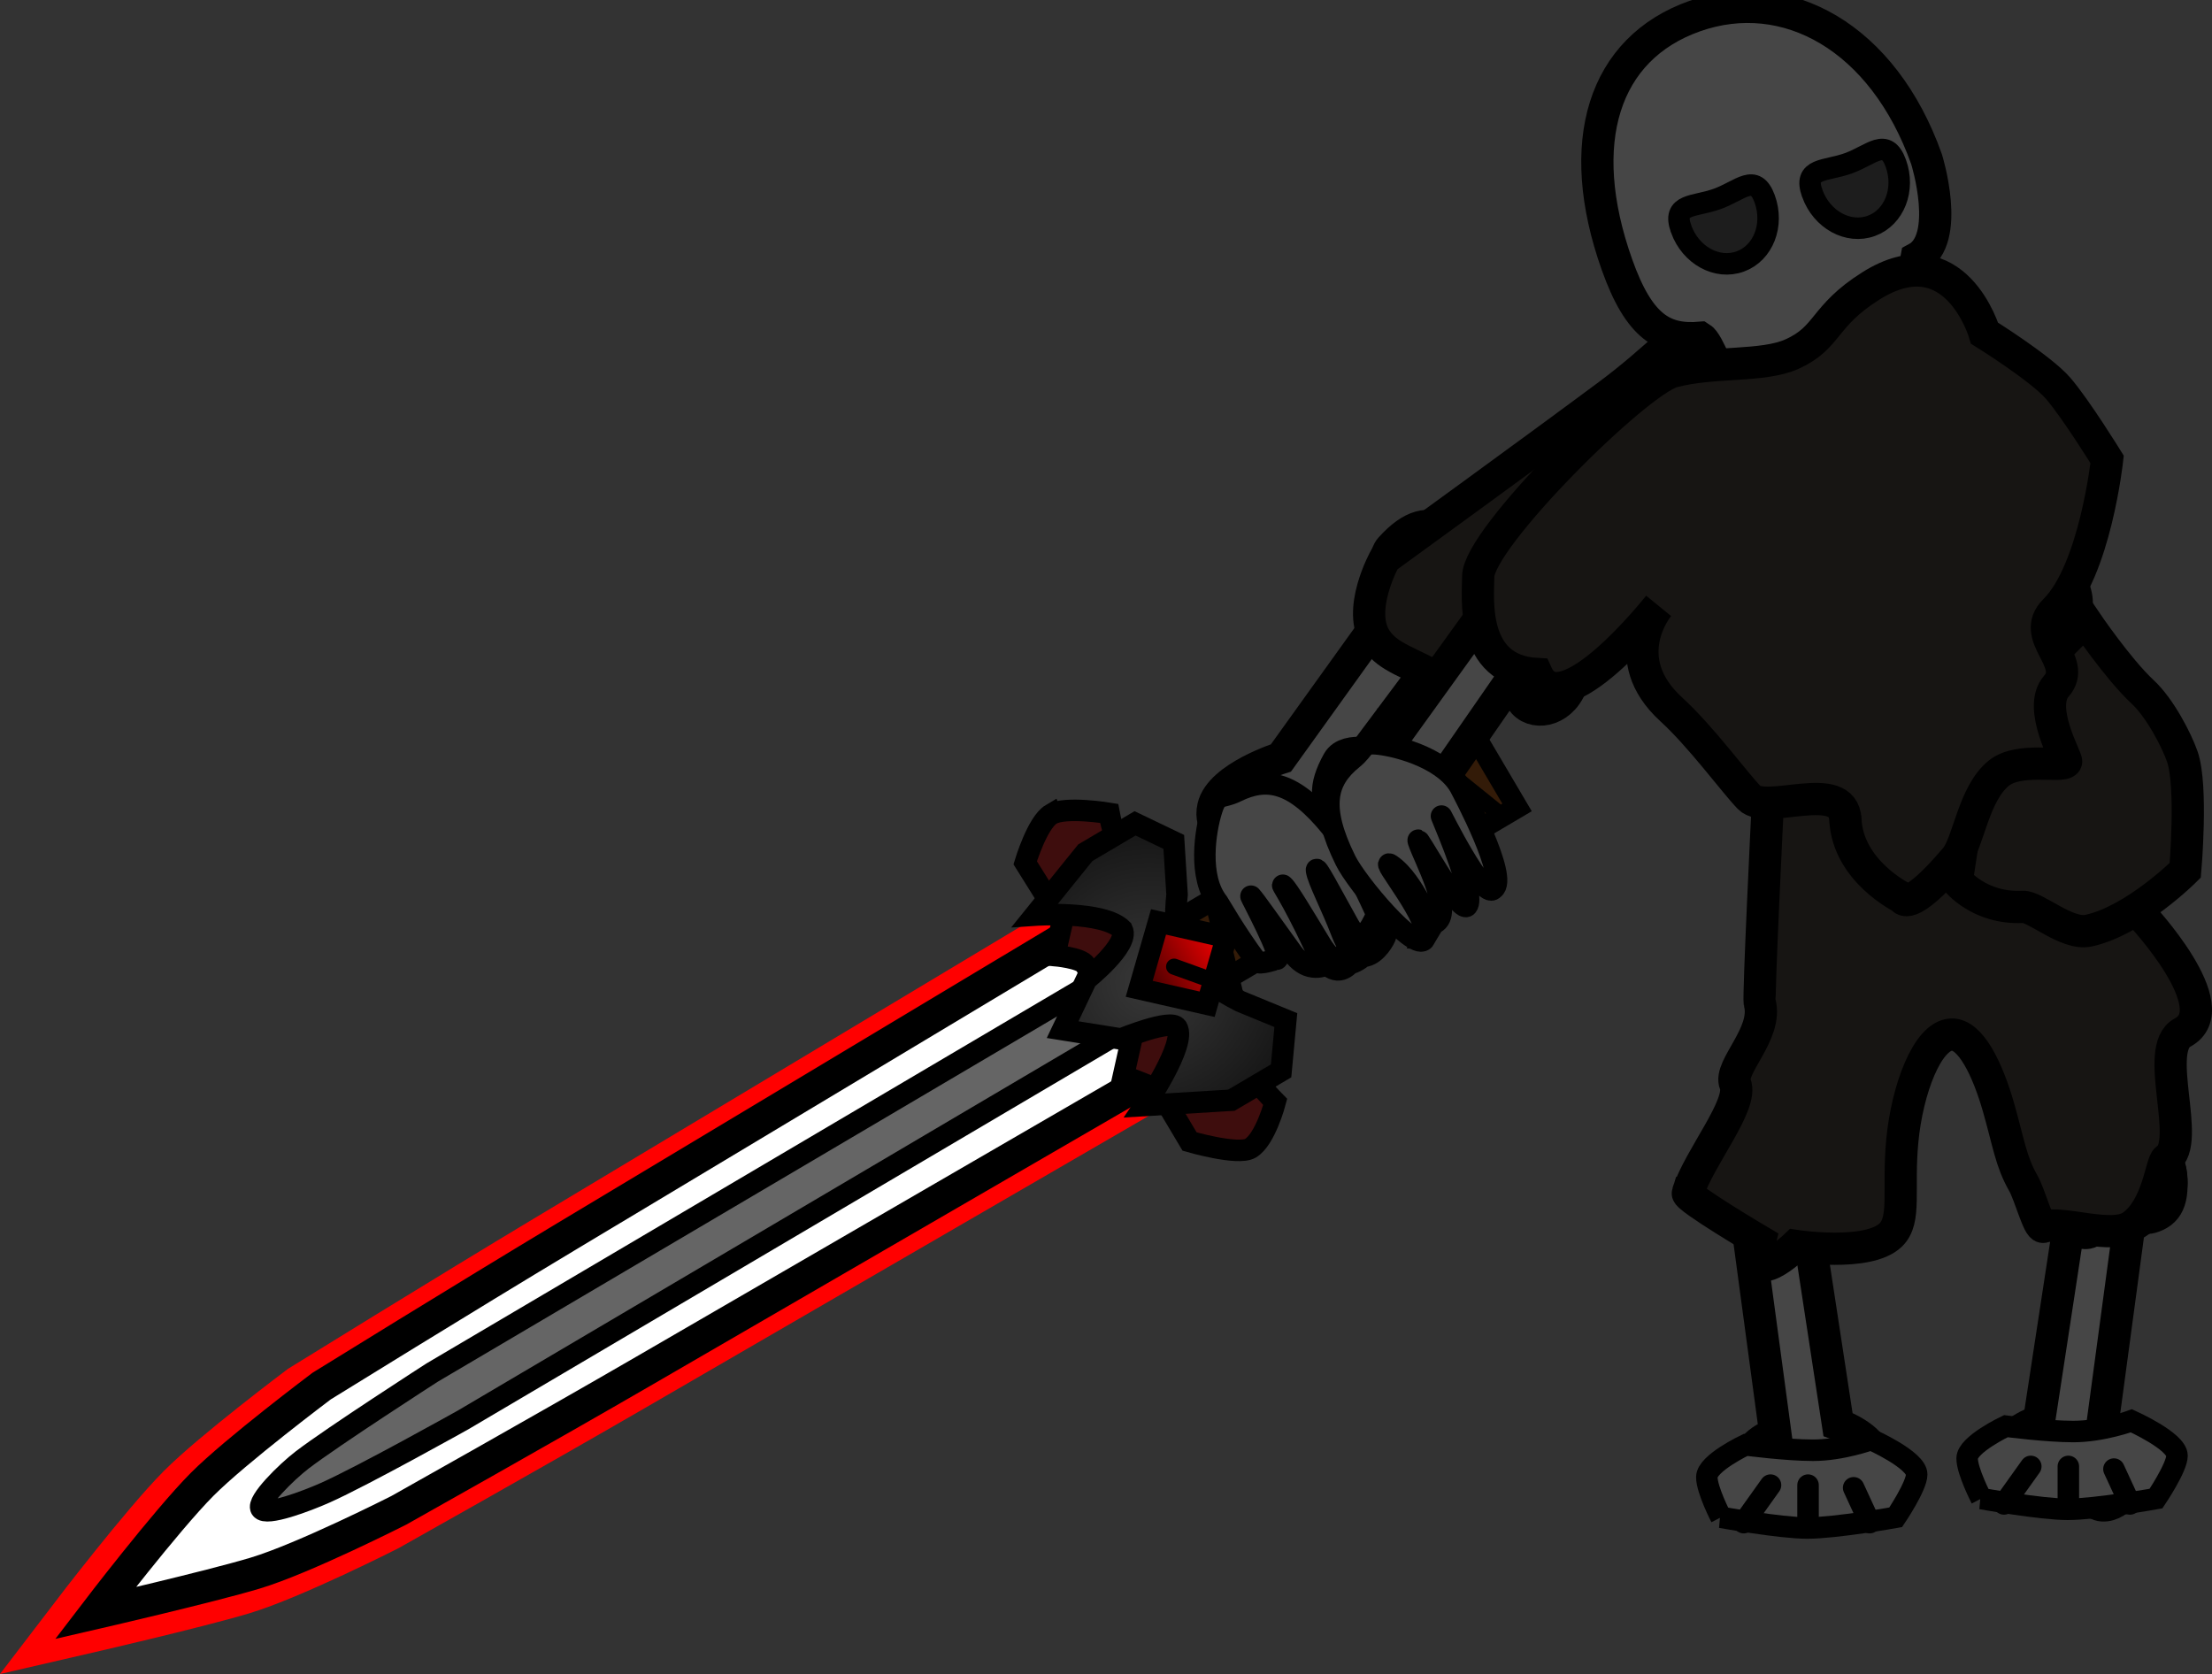 <svg version="1.1" xmlns="http://www.w3.org/2000/svg" xmlns:xlink="http://www.w3.org/1999/xlink" width="102.908" height="77.881" viewBox="0,0,102.908,77.881"><rect x="0" y="0" width="102.908" height="77.881" fill="#333333" stroke="none"/><defs><radialGradient cx="202.976" cy="169.427" r="6.686" gradientUnits="userSpaceOnUse" id="color-1"><stop offset="0" stop-color="#383838"/><stop offset="1" stop-color="#181818"/></radialGradient><linearGradient x1="202.523" y1="169.744" x2="206.584" y2="167.349" gradientUnits="userSpaceOnUse" id="color-2"><stop offset="0" stop-color="#320000"/><stop offset="1" stop-color="#ff0000"/></linearGradient><radialGradient cx="233.549" cy="138.072" r="9.237" gradientUnits="userSpaceOnUse" id="color-3"><stop offset="0" stop-color="#a2a2a2"/><stop offset="1" stop-color="#747474"/></radialGradient><radialGradient cx="224.946" cy="148.761" r="8.763" gradientUnits="userSpaceOnUse" id="color-4"><stop offset="0" stop-color="#a2a2a2"/><stop offset="1" stop-color="#747474"/></radialGradient><radialGradient cx="233.94" cy="172.512" r="7.07" gradientUnits="userSpaceOnUse" id="color-5"><stop offset="0" stop-color="#a2a2a2"/><stop offset="1" stop-color="#747474"/></radialGradient><radialGradient cx="246.42" cy="172.806" r="7.238" gradientUnits="userSpaceOnUse" id="color-6"><stop offset="0" stop-color="#a2a2a2"/><stop offset="1" stop-color="#747474"/></radialGradient><radialGradient cx="238.926" cy="152.398" r="10.211" gradientUnits="userSpaceOnUse" id="color-7"><stop offset="0" stop-color="#6e6e6e"/><stop offset="1" stop-color="#a2a2a2"/></radialGradient></defs><g transform="translate(-149.525,-123.741)"><g data-paper-data="{&quot;isPaintingLayer&quot;:true}" fill-rule="nonzero" stroke-linejoin="miter" stroke-miterlimit="10" stroke-dasharray="" stroke-dashoffset="0" style="mix-blend-mode: normal"><g><path d="M205.293,172.575c0,0 -19.517,11.316 -26.51,15.372c-4.58,2.656 -11.424,6.498 -11.424,6.498c0,0 -4.422,2.245 -6.688,2.923c-2.139,0.64 -7.429,1.859 -7.429,1.859c0,0 3.284,-4.299 4.972,-5.994c1.563,-1.569 5.558,-4.57 5.558,-4.57c0,0 6.762,-4.184 11.344,-6.933c6.957,-4.174 26.278,-15.765 26.278,-15.765z" fill="none" stroke="#ff0000" stroke-width="3" stroke-linecap="butt"/><g data-paper-data="{&quot;index&quot;:null}" stroke="#000000"><path d="M206.012,172.137c0,0 -19.517,11.316 -26.51,15.372c-4.58,2.656 -11.424,6.498 -11.424,6.498c0,0 -4.422,2.245 -6.688,2.923c-2.139,0.64 -7.429,1.859 -7.429,1.859c0,0 3.284,-4.299 4.972,-5.994c1.563,-1.569 5.558,-4.57 5.558,-4.57c0,0 6.762,-4.184 11.344,-6.933c6.957,-4.174 26.278,-15.765 26.278,-15.765z" fill="#ffffff" stroke-width="1.5" stroke-linecap="butt"/><path d="M202.539,171.238l-31.468,18.562c0,0 -4.653,2.604 -6.415,3.389c-0.864,0.385 -2.755,1.1 -2.985,0.742c-0.213,-0.332 1.172,-1.701 1.914,-2.269c1.431,-1.094 6.04,-4.062 6.04,-4.062l31.577,-18.626z" fill="#656565" stroke-width="1" stroke-linecap="butt"/><path d="M220.102,161.306l-15.743,9.286l-1.775,-3.01l15.743,-9.286z" fill="#331b08" stroke-width="1" stroke-linecap="butt"/><path d="M203.816,167.299l2.303,1.851l0.307,-3.242l1.943,1.929l-0.06,-3.189l2.37,1.672l-0.256,-2.78l2.248,1.465l0.38,-2.876l1.924,1.796l0.19,-2.904l1.869,1.409l-0.005,-2.649l2.344,1.891" fill="none" stroke-width="0.75" stroke-linecap="round"/><path d="M198.436,161.624c0.648,-0.383 2.687,-0.043 2.687,-0.043c0,0 0.267,1.448 0.838,2.417c0.543,0.921 1.379,1.342 1.887,2.203c0.283,0.48 -0.338,1.752 0.099,2.493c0.466,0.79 1.996,1.06 2.468,1.86c0.43,0.729 0.181,1.469 0.533,2.066c0.691,1.171 1.904,2.388 1.904,2.388c0,0 -0.456,1.743 -1.154,2.154c-0.582,0.343 -2.831,-0.313 -2.831,-0.313l-1.434,-2.409l-1.643,-0.649l0.349,-1.567c0,0 -1.599,-2.711 -2.121,-3.596c-0.192,-0.326 -1.43,-0.432 -1.43,-0.432l0.357,-1.556l-1.726,-2.759c0,0 0.563,-1.874 1.216,-2.259z" fill="#3e0d0d" stroke-width="1" stroke-linecap="butt"/><path d="M204.132,162.91l0.153,2.447c0,0 -0.254,2.122 0.26,2.992c0.525,0.89 2.671,1.976 2.671,1.976l2.129,0.875l-0.22,2.362l-2.313,1.365l-4.028,0.245c0,0 1.948,-2.859 1.497,-3.623c-0.257,-0.436 -2.604,0.529 -2.604,0.529l-2.716,-0.434l1.111,-2.34c0,0 2.003,-1.597 1.662,-2.317c-0.868,-0.891 -4.061,-0.671 -4.061,-0.671l2.345,-2.905l2.313,-1.365z" fill="url(#color-1)" stroke-width="1" stroke-linecap="butt"/><path d="M206.584,167.349l-0.9,3.114l-3.161,-0.718l0.9,-3.114z" fill="url(#color-2)" stroke-width="1" stroke-linecap="butt"/></g></g><path d="M214.635,151.32c0,0 -1.005,-1.432 -0.409,-2.084c0.99,-1.084 1.736,-1.233 2.609,-0.802c0.873,0.432 0.072,2.133 0.223,2.202c0.159,0.073 2.3,-0.895 3.03,-0.444c0.73,0.452 0.706,1.798 -0.556,2.459c-0.975,0.511 -2.013,0.078 -2.013,0.078l-5.768,7.721c0,0 0.564,1.265 0.557,2.049c-0.007,0.665 -1.316,1.68 -2.323,1.337c-1.007,-0.343 -0.642,-2.565 -0.677,-2.587c-0.055,-0.035 -1.075,1.143 -1.963,1.337c-0.812,0.178 -1.594,-0.344 -1.373,-1.307c0.318,-1.387 3.148,-2.278 3.148,-2.278z" data-paper-data="{&quot;index&quot;:null}" fill="#464646" stroke="#000000" stroke-width="1.5" stroke-linecap="butt"/><path d="M228.369,137.117c0,0 -1.405,1.152 -2.127,0.586c-1.2,-0.941 -1.413,-1.702 -1.034,-2.64c0.379,-0.938 2.203,-0.24 2.263,-0.402c0.063,-0.17 -1.106,-2.313 -0.695,-3.105c0.411,-0.792 1.807,-0.871 2.591,0.385c0.605,0.97 0.237,2.079 0.237,2.079l8.447,5.375c0,0 1.267,-0.683 2.08,-0.736c0.689,-0.045 1.843,1.232 1.566,2.302c-0.277,1.07 -2.607,0.865 -2.627,0.903c-0.032,0.06 1.267,1.025 1.538,1.929c0.247,0.828 -0.232,1.678 -1.247,1.524c-1.461,-0.221 -2.605,-3.083 -2.605,-3.083z" data-paper-data="{&quot;index&quot;:null}" fill="url(#color-3)" stroke="#000000" stroke-width="1.5" stroke-linecap="butt"/><path d="M204.148,168.714l2.78,1.003l-0.763,-3.166l2.464,1.194l-1.093,-2.996l2.785,0.812l-1.145,-2.546l2.602,0.655l-0.575,-2.843l2.403,1.073l-0.763,-2.808l2.226,0.726l-0.865,-2.503l2.831,1.027" fill="none" stroke="#000000" stroke-width="0.75" stroke-linecap="round"/><path d="M226.812,144.139c0,0 0.314,-2.907 1.592,-3.482c0.888,-0.399 1.543,0.255 1.528,1.074c-0.016,0.896 -0.956,2.109 -0.912,2.155c0.028,0.03 2.104,-0.753 2.631,0.154c0.526,0.907 -0.201,2.368 -0.843,2.503c-0.756,0.159 -2.088,-0.141 -2.088,-0.141l-6.344,7.067c0,0 0.619,0.919 0.314,1.96c-0.395,1.347 -1.691,1.631 -2.268,1.013c-0.578,-0.618 -0.057,-2.874 -0.158,-3.014c-0.096,-0.133 -1.585,0.971 -2.17,0.21c-0.586,-0.76 -0.586,-1.51 0.27,-2.676c0.515,-0.701 2.093,-0.008 2.093,-0.008z" data-paper-data="{&quot;index&quot;:null}" fill="url(#color-4)" stroke="#000000" stroke-width="1.5" stroke-linecap="butt"/><path d="M235.033,190.009c0,0 1.647,0.6 1.68,1.458c0.056,1.426 -0.351,1.96 -1.235,2.096c-0.884,0.135 -1.484,-1.684 -1.633,-1.656c-0.157,0.029 -0.962,2 -1.763,2.04c-0.801,0.04 -1.69,-1.062 -1.276,-2.297c0.319,-0.954 1.317,-1.18 1.317,-1.18l-1.271,-9.444c0,0 -1.235,-0.71 -1.757,-1.348c-0.443,-0.541 -0.236,-2.089 0.68,-2.37c0.916,-0.282 2.162,1.718 2.201,1.716c0.061,-0.002 -0.038,-1.521 0.436,-2.17c0.433,-0.594 1.315,-0.606 1.813,0.295c0.717,1.298 -0.608,3.589 -0.608,3.589z" data-paper-data="{&quot;index&quot;:null}" fill="#464646" stroke="#000000" stroke-width="1.5" stroke-linecap="butt"/><path d="M233.615,177.355c0,0 0.968,1.193 0.598,1.904c-0.614,1.183 -1.168,1.444 -1.898,1.176c-0.73,-0.268 -0.345,-2.004 -0.471,-2.046c-0.132,-0.043 -1.648,1.215 -2.271,0.905c-0.623,-0.31 -0.787,-1.587 0.093,-2.414c0.681,-0.639 1.538,-0.396 1.538,-0.396l3.388,-8.222c0,0 -0.606,-1.106 -0.707,-1.848c-0.085,-0.63 0.784,-1.799 1.606,-1.636c0.822,0.163 0.843,2.322 0.873,2.337c0.047,0.024 0.672,-1.252 1.329,-1.578c0.601,-0.298 1.273,0.07 1.234,1.015c-0.056,1.362 -2.112,2.658 -2.112,2.658z" data-paper-data="{&quot;index&quot;:null}" fill="url(#color-5)" stroke="#000000" stroke-width="1.5" stroke-linecap="butt"/><g stroke="#000000" stroke-width="1"><path d="M229.589,194.331c0,0 -0.658,-1.27 -0.658,-1.871c0,-0.643 1.803,-1.497 1.803,-1.497c0,0 1.895,0.249 3.136,0.249c1.346,0 2.703,-0.499 2.703,-0.499c0,0 2.122,0.949 2.122,1.622c0,0.549 -0.977,1.996 -0.977,1.996c0,0 -2.784,0.499 -4.117,0.499c-1.258,0 -4.013,-0.499 -4.013,-0.499z" fill="#464646" stroke-linecap="butt"/><path d="M231.894,192.834l-1.247,1.746" fill="none" stroke-linecap="round"/><path d="M233.64,194.705v-1.871" fill="none" stroke-linecap="round"/><path d="M236.509,194.58l-0.748,-1.622" fill="none" stroke-linecap="round"/></g><path d="M245.805,180.57c0,0 -1.325,-2.291 -0.608,-3.589c0.498,-0.901 1.38,-0.889 1.813,-0.295c0.473,0.65 0.375,2.168 0.436,2.17c0.039,0.001 1.285,-1.998 2.201,-1.716c0.916,0.282 1.123,1.829 0.68,2.37c-0.522,0.638 -1.757,1.348 -1.757,1.348l-1.271,9.444c0,0 0.997,0.226 1.317,1.18c0.413,1.235 -0.476,2.337 -1.276,2.297c-0.801,-0.04 -1.606,-2.011 -1.763,-2.04c-0.149,-0.028 -0.749,1.792 -1.633,1.656c-0.884,-0.135 -1.291,-0.67 -1.235,-2.096c0.034,-0.857 1.68,-1.458 1.68,-1.458z" data-paper-data="{&quot;index&quot;:null}" fill="#464646" stroke="#000000" stroke-width="1.5" stroke-linecap="butt"/><g stroke="#000000" stroke-width="1"><path d="M241.699,193.46c0,0 -0.658,-1.27 -0.658,-1.871c0,-0.643 1.803,-1.497 1.803,-1.497c0,0 1.895,0.249 3.136,0.249c1.346,0 2.703,-0.499 2.703,-0.499c0,0 2.122,0.949 2.122,1.622c0,0.549 -0.977,1.996 -0.977,1.996c0,0 -2.784,0.499 -4.117,0.499c-1.258,0 -4.013,-0.499 -4.013,-0.499z" fill="#464646" stroke-linecap="butt"/><path d="M242.756,193.71l1.247,-1.746" fill="none" stroke-linecap="round"/><path d="M245.75,191.964v1.871" fill="none" stroke-linecap="round"/><path d="M247.871,192.088l0.748,1.622" fill="none" stroke-linecap="round"/></g><path d="M238.054,142.25c0,0 -1.919,1.254 -4.139,2.627c-0.766,0.473 -5.901,0.707 -7.818,2.928c-2.487,2.882 -3.381,4.53 -3.381,4.53c0,0 -4.775,3.817 -6.013,3.115c-1.655,-0.939 -2.548,-1.09 -3.135,-1.924c-0.966,-1.372 0.387,-3.802 0.387,-3.802c0,0 7.119,-5.167 10.403,-7.612c2.363,-1.759 3.107,-2.861 4.803,-3.717c1.355,-0.683 3.655,-1.961 5.624,-2.553c1.745,-0.525 3.254,-0.406 3.254,-0.406c0,0 -0.078,1.343 1.023,2.276c1.326,1.124 -1.007,4.536 -1.007,4.536z" fill="#171513" stroke="#000000" stroke-width="1.5" stroke-linecap="butt"/><path d="M239.062,158.668c0,0 -2.462,-0.532 -3.515,-2.043c-0.642,-0.922 -0.97,-2.91 -1.934,-4.824c-0.952,-1.891 -2.353,-1.345 -3.143,-2.585c-0.533,-0.837 -0.665,-3.831 -0.665,-3.831" fill="none" stroke="#000000" stroke-width="1.5" stroke-linecap="round"/><path d="M248.916,177.027c0,0 1.491,0.403 1.589,1.218c0.163,1.356 -0.151,1.909 -0.915,2.131c-0.764,0.221 -1.434,-1.455 -1.563,-1.413c-0.135,0.044 -0.683,2.011 -1.381,2.133c-0.698,0.121 -1.565,-0.839 -1.302,-2.062c0.204,-0.945 1.06,-1.264 1.06,-1.264l-1.868,-8.891c0,0 -1.139,-0.55 -1.647,-1.105c-0.431,-0.471 -0.373,-1.971 0.407,-2.336c0.78,-0.364 2.032,1.416 2.066,1.411c0.053,-0.009 -0.154,-1.449 0.208,-2.119c0.332,-0.613 1.104,-0.716 1.612,0.093c0.732,1.165 -0.246,3.492 -0.246,3.492z" data-paper-data="{&quot;index&quot;:null}" fill="url(#color-6)" stroke="#000000" stroke-width="1.5" stroke-linecap="butt"/><path d="M238.947,159.493c-0.117,-1.45 -0.008,-1.927 -0.334,-3.423c-0.5,-2.221 -5.281,3.527 -6.245,0.102c-0.964,-3.425 5.378,-2.325 5.004,-4.265c-1.148,-2.953 -5.25,3.161 -6.607,-0.35c-1.356,-3.511 5.661,-2.384 5.157,-4.158c-0.248,-1.639 -1.646,-0.719 -3.108,-0.561c-0.152,0.016 -2.846,1.43 -3.803,0.023c-1.04,-1.529 1.857,-2.622 1.857,-2.622c0,0 1.393,-0.042 2.525,-0.454c0.2,-0.073 -1.287,-3.29 -1.027,-3.393c0.617,-0.243 3.564,-1.337 3.564,-1.337c0,0 0.993,3.279 1.306,3.165c1.574,-0.572 2.836,-1.231 2.836,-1.231c0,0 2.059,-0.163 2.547,0.914c0.262,0.579 -1.355,1.386 -2.686,2.31c-1.145,0.795 -2.474,0.875 -2.065,2.155c0.772,2.632 5.126,-3.35 6.468,0.105c1.342,3.456 -5.635,2.231 -4.745,4.53c0.661,2.046 5.358,-2.928 6.435,0.168c1.076,3.096 -5.765,1.857 -4.893,4.055c0.394,1.075 0.903,2.024 1.518,2.992c2.526,3.978 3.843,-2.983 6.436,0.366c2.593,3.348 0.291,2.87 -2.127,5.198c-0.823,0.792 -4.137,-1.506 -4.922,-1.045c-1.56,0.916 -1.671,3.563 -2.448,3.852c-2.071,0.769 -4.378,0.751 -4.539,-2.678c0,0 0.159,-0.772 1.275,-1.562c0.862,-0.611 2.776,-0.919 2.62,-2.855z" data-paper-data="{&quot;index&quot;:null}" fill="url(#color-7)" stroke="#000000" stroke-width="1.5" stroke-linecap="butt"/><path d="M218.982,151.672c0,0 -0.051,-2.8 1.095,-3.5c0.796,-0.486 1.497,0.057 1.581,0.837c0.093,0.853 -0.655,2.119 -0.608,2.158c0.03,0.025 1.909,-0.969 2.519,-0.17c0.609,0.799 0.093,2.275 -0.5,2.48c-0.7,0.242 -2.001,0.117 -2.001,0.117l-5.179,7.479c0,0 0.699,0.799 0.534,1.825c-0.213,1.327 -1.41,1.754 -2.034,1.235c-0.623,-0.518 -0.399,-2.725 -0.512,-2.845c-0.107,-0.115 -1.389,1.113 -2.037,0.461c-0.648,-0.652 -0.738,-1.364 -0.065,-2.575c0.405,-0.728 1.988,-0.259 1.988,-0.259z" data-paper-data="{&quot;index&quot;:null}" fill="#464646" stroke="#000000" stroke-width="1.5" stroke-linecap="butt"/><path d="M239.211,140.659l-2.435,0.894l-0.524,-1.637l-0.444,0.151l0.578,1.666l-2.579,0.896l-0.588,-1.643l-0.396,0.138l0.526,1.697l-2.183,0.767c0,0 -0.908,-1.062 -1.14,-1.714c-0.534,-0.583 -0.991,-2.174 -1.389,-2.418c-1.692,0.143 -2.843,-0.462 -3.888,-3.407c-2.016,-5.679 -0.632,-10.06 3.623,-11.56c4.255,-1.5 8.766,0.981 10.782,6.66c0,0 1.169,3.74 -0.471,4.614c-0.205,1.065 0.049,1.755 0.154,2.779z" fill="#464646" stroke="#000000" stroke-width="1.5" stroke-linecap="butt"/><path d="M233.839,132.746c-0.444,-1.22 0.613,-1.021 1.685,-1.411c1.072,-0.39 1.754,-1.221 2.198,-0.001c0.444,1.22 -0.066,2.525 -1.138,2.915c-1.072,0.39 -2.301,-0.283 -2.745,-1.503z" fill="#1d1d1d" stroke="#000000" stroke-width="1" stroke-linecap="butt"/><path d="M227.739,134.403c-0.444,-1.22 0.613,-1.021 1.685,-1.411c1.072,-0.39 1.754,-1.221 2.198,-0.001c0.444,1.22 -0.066,2.525 -1.138,2.915c-1.072,0.39 -2.301,-0.283 -2.745,-1.503z" fill="#1d1d1d" stroke="#000000" stroke-width="1" stroke-linecap="butt"/><path d="M213.608,166.347c0.909,2.01 1.053,-1.356 0.644,-1.317c-0.47,0.045 -1.022,3.464 -1.982,1.748c-0.849,-1.518 -1.549,-2.868 -1.496,-2.534c0.077,0.477 0.677,1.591 1.181,2.904c0.958,2.493 2.282,-0.113 2.022,0.029c-0.516,0.281 -1.661,2.714 -3.016,0.481c-0.816,-1.344 -1.504,-2.504 -1.73,-2.712c-0.168,-0.155 0.323,0.437 1.406,2.738c1.288,2.736 2.341,-0.15 2.068,-0.075c-0.338,0.093 -1.83,2.154 -3.059,0.461c-0.915,-1.26 -1.729,-2.429 -1.922,-2.635c-0.067,-0.071 1.563,2.924 1.193,2.936c-0.053,0.002 -0.804,0.267 -0.917,0.115c-1,-1.34 -1.775,-2.714 -1.802,-2.748c-0.951,-1.175 -0.605,-3.369 -0.293,-4.332c0.262,-0.809 0.411,-0.482 1.142,-0.841c1.424,-0.697 2.673,-0.478 4.424,1.684c0.364,0.449 1.318,2.284 2.138,4.097z" data-paper-data="{&quot;index&quot;:null}" fill="#464646" stroke="#000000" stroke-width="1" stroke-linecap="butt"/><path d="M228.046,179.241c0.546,-1.669 2.598,-4.121 2.205,-5.073c-0.319,-0.771 1.528,-2.336 1.142,-3.775c-0.068,-0.253 0.362,-9.013 0.362,-9.013c0,0 2.172,-6.391 2.498,-6.357c1.77,0.185 3.633,1.29 4.993,1.176c1.688,-0.142 1.734,-1.204 4.066,-1.782c4.093,-1.014 3.91,4.021 3.91,4.021c0,0 1.776,2.522 2.195,3.72c0.43,1.231 -0.295,4.129 -0.295,4.129c0,0 4.088,4.354 1.936,5.496c-1.405,0.746 0.471,5.127 -0.737,5.887c-0.256,0.161 -0.386,2.237 -1.601,3.101c-0.935,0.665 -3.228,-0.247 -4.13,0.046c-0.23,0.075 -0.616,-1.471 -0.944,-2.046c-0.566,-0.99 -0.674,-1.858 -1.141,-3.499c-0.499,-1.753 -1.299,-3.446 -2.206,-3.398c-1.11,0.059 -2.044,2.55 -2.272,4.926c-0.222,2.307 0.19,3.687 -0.539,4.397c-1.058,1.029 -4.434,0.508 -4.434,0.508c0,0 -2.258,2.165 -1.656,-0.218c0,0 -3.426,-2.023 -3.353,-2.246z" data-paper-data="{&quot;index&quot;:null}" fill="#171513" stroke="#000000" stroke-width="1.5" stroke-linecap="butt"/><path d="M240.561,164.708l1.104,-7.209l4.871,-4.885c0,0 1.517,2.246 2.672,3.319c0.809,0.751 1.582,2.251 1.845,3.012c0.478,1.381 0.135,5.287 0.135,5.287c0,0 -2.337,2.341 -4.502,2.808c-1.006,0.217 -2.47,-1.139 -3.055,-1.108c-2.019,0.106 -3.071,-1.224 -3.071,-1.224z" fill="#171513" stroke="#000000" stroke-width="1.5" stroke-linecap="butt"/><path d="M235.376,161.866c-0.092,-1.921 -3.673,-0.197 -4.47,-1.015c-0.669,-0.687 -2.238,-2.836 -3.627,-4.104c-2.626,-2.398 -0.597,-4.81 -0.597,-4.81c0,0 -4.509,5.709 -5.664,3.162c-3.145,-0.17 -2.717,-3.654 -2.723,-4.529c-0.012,-1.766 7.39,-9.101 9.066,-9.544c1.891,-0.5 4.163,-0.195 5.537,-0.813c1.704,-0.768 1.423,-1.756 3.658,-3.165c3.925,-2.474 5.298,2.196 5.298,2.196c0,0 2.623,1.633 3.428,2.57c0.827,0.962 2.272,3.301 2.272,3.301c0,0 -0.562,5.173 -2.436,7.03c-1.224,1.213 1.088,2.371 0.073,3.521c-0.894,1.014 0.525,3.404 0.454,3.515c-0.183,0.283 -2.181,-0.23 -3.125,0.527c-1.193,0.958 -1.41,3.245 -2.017,3.961c-2.226,2.628 -2.479,1.84 -2.479,1.84c0,0 -2.532,-1.236 -2.647,-3.641z" fill="#171513" stroke="#000000" stroke-width="1.5" stroke-linecap="butt"/><path d="M215.8,167.43c-0.394,0.675 -3.141,-2.567 -3.679,-3.661c-1.228,-2.497 -0.902,-3.722 0.329,-4.722c0.632,-0.514 0.398,-0.785 1.242,-0.684c1.005,0.121 3.141,0.728 3.808,2.085c0.037,0.076 2.227,4.163 1.503,4.651c-0.476,0.533 -2.46,-3.496 -2.419,-3.393c0.246,0.614 1.587,3.717 1.192,4.183c-0.336,0.397 -2.422,-3.497 -2.269,-3.019c0.25,0.777 1.602,3.211 0.846,3.771c-0.364,0.269 -0.969,-1.883 -2.132,-2.666c-0.598,-0.402 2.027,2.686 1.577,3.455z" data-paper-data="{&quot;index&quot;:null}" fill="#464646" stroke="#000000" stroke-width="1" stroke-linecap="butt"/></g></g></svg>